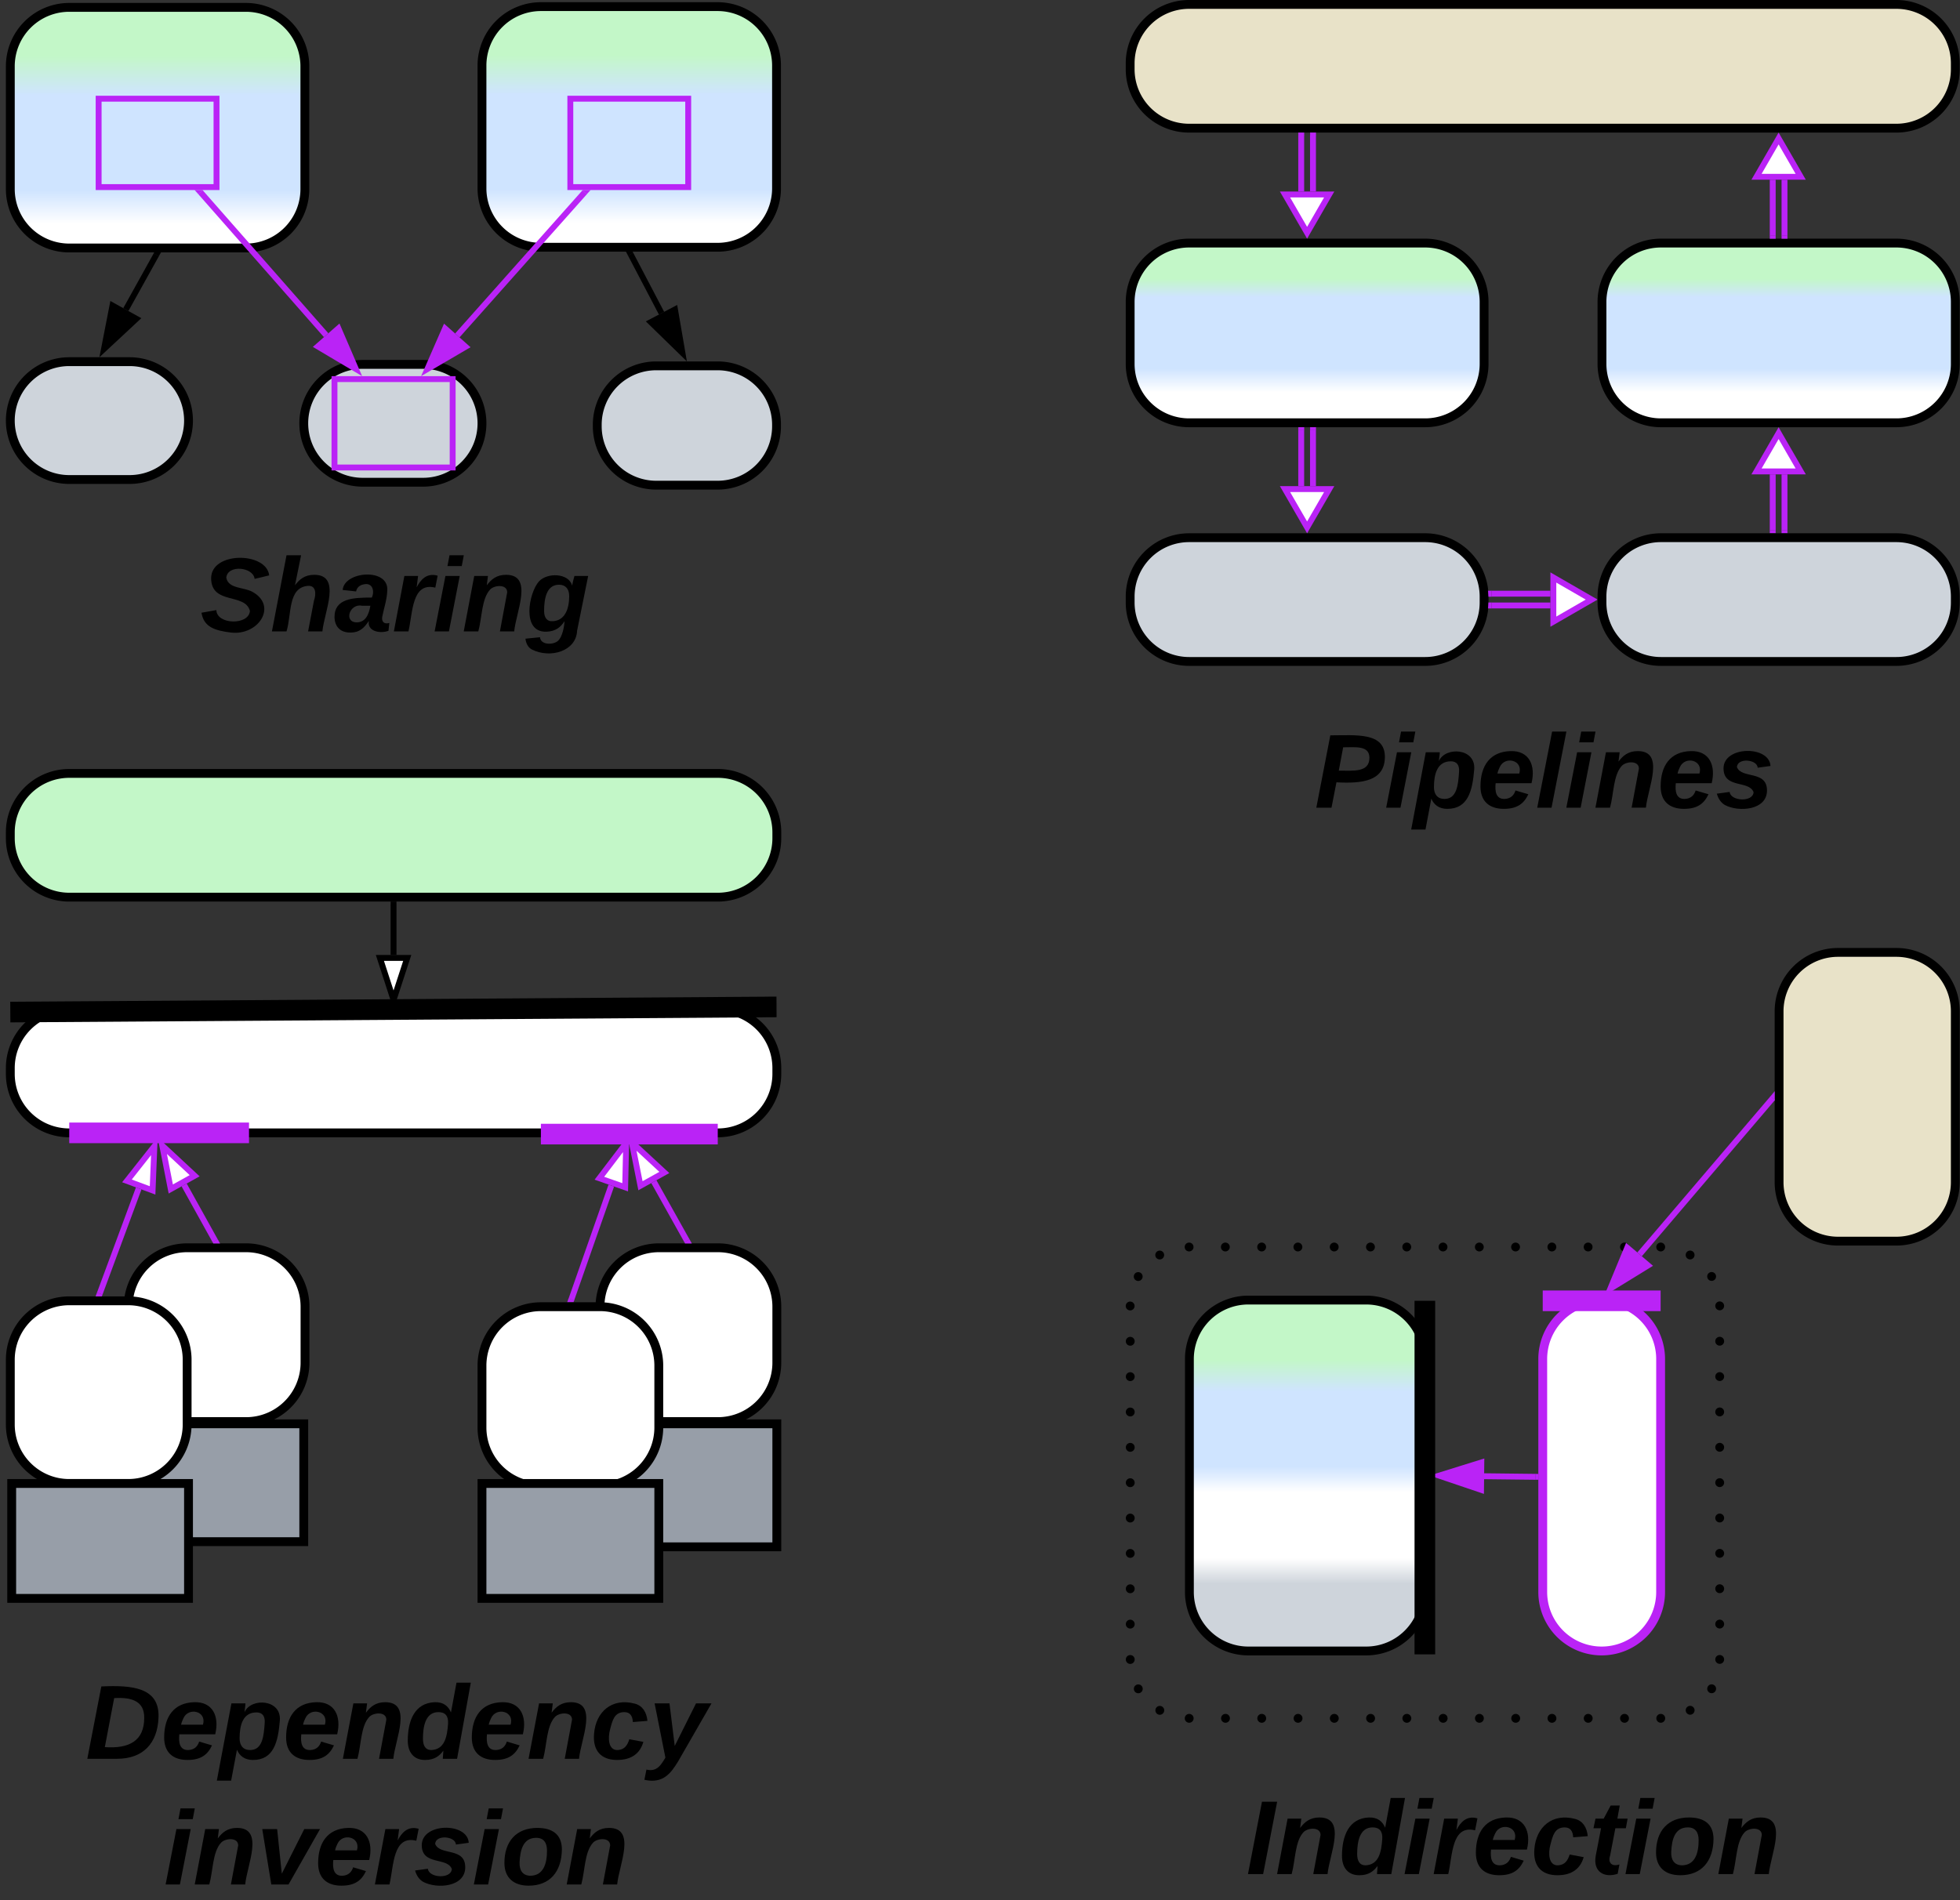 <svg xmlns="http://www.w3.org/2000/svg" xmlns:xlink="http://www.w3.org/1999/xlink" xmlns:lucid="lucid" width="665.09" height="645"><rect width="100%" height="100%" fill="#333333" stroke="none"/><g transform="translate(3.5 -217.5)" lucid:page-tab-id="0_0"><path d="M380 660.75a20 20 0 0 1 20-20h160.03a20 20 0 0 1 20 20v120a20 20 0 0 1-20 20H400a20 20 0 0 1-20-20z" fill-opacity="0"/><path d="M378.5 660.76a1.5 1.5 0 0 1 1.5-1.5 1.5 1.5 0 0 1 1.5 1.5 1.5 1.5 0 0 1-1.5 1.5 1.5 1.5 0 0 1-1.5-1.5v-.02m2.73-9.95v-.02a1.5 1.5 0 0 1 1.5-1.5 1.5 1.5 0 0 1 1.5 1.5 1.5 1.5 0 0 1-1.5 1.5 1.5 1.5 0 0 1-1.5-1.5v-.02m7.3-7.27v-.02a1.5 1.5 0 0 1 1.5-1.5 1.5 1.5 0 0 1 1.5 1.5 1.5 1.5 0 0 1-1.5 1.5 1.5 1.5 0 0 1-1.5-1.5v-.02m9.97-2.7a1.5 1.5 0 0 1 1.5-1.5 1.5 1.5 0 0 1 1.5 1.5 1.5 1.5 0 0 1-1.5 1.5 1.5 1.5 0 0 1-1.5-1.5v-.02m12.3.02a1.5 1.5 0 0 1 1.5-1.5 1.5 1.5 0 0 1 1.5 1.5 1.5 1.5 0 0 1-1.5 1.5 1.5 1.5 0 0 1-1.5-1.5v-.02m12.32.02a1.5 1.5 0 0 1 1.5-1.5 1.5 1.5 0 0 1 1.5 1.5 1.5 1.5 0 0 1-1.5 1.5 1.5 1.5 0 0 1-1.5-1.5v-.02m12.3.02a1.5 1.5 0 0 1 1.5-1.5 1.5 1.5 0 0 1 1.5 1.5 1.5 1.5 0 0 1-1.5 1.5 1.5 1.5 0 0 1-1.5-1.5v-.02m12.32.02a1.5 1.5 0 0 1 1.5-1.5 1.5 1.5 0 0 1 1.5 1.5 1.5 1.5 0 0 1-1.5 1.5 1.5 1.5 0 0 1-1.5-1.5v-.02m12.3.02a1.5 1.5 0 0 1 1.5-1.5 1.5 1.5 0 0 1 1.5 1.5 1.5 1.5 0 0 1-1.5 1.5 1.5 1.5 0 0 1-1.5-1.5v-.02m12.32.02a1.5 1.5 0 0 1 1.5-1.5 1.5 1.5 0 0 1 1.5 1.5 1.5 1.5 0 0 1-1.5 1.5 1.5 1.5 0 0 1-1.5-1.5v-.02m12.3.02a1.5 1.5 0 0 1 1.5-1.5 1.5 1.5 0 0 1 1.5 1.5 1.5 1.5 0 0 1-1.5 1.5 1.5 1.5 0 0 1-1.5-1.5v-.02m12.32.02a1.5 1.5 0 0 1 1.5-1.5 1.5 1.5 0 0 1 1.5 1.5 1.5 1.5 0 0 1-1.5 1.5 1.5 1.5 0 0 1-1.5-1.5v-.02m12.3.02a1.5 1.5 0 0 1 1.5-1.5 1.5 1.5 0 0 1 1.5 1.5 1.5 1.5 0 0 1-1.5 1.5 1.5 1.5 0 0 1-1.5-1.5v-.02m12.32.02a1.5 1.5 0 0 1 1.5-1.5 1.5 1.5 0 0 1 1.5 1.5 1.5 1.5 0 0 1-1.5 1.5 1.5 1.5 0 0 1-1.5-1.5v-.02m12.3.02a1.5 1.5 0 0 1 1.5-1.5 1.5 1.5 0 0 1 1.5 1.5 1.5 1.5 0 0 1-1.5 1.5 1.5 1.5 0 0 1-1.5-1.5v-.02m12.33.02a1.5 1.5 0 0 1 1.5-1.5 1.5 1.5 0 0 1 1.5 1.5 1.5 1.5 0 0 1-1.5 1.5 1.5 1.5 0 0 1-1.5-1.5v-.02m12.3.02a1.5 1.5 0 0 1 1.5-1.5 1.5 1.5 0 0 1 1.5 1.5 1.5 1.5 0 0 1-1.5 1.5 1.5 1.5 0 0 1-1.5-1.5v-.02m9.98 2.75v-.02a1.5 1.5 0 0 1 1.5-1.5 1.5 1.5 0 0 1 1.5 1.5 1.5 1.5 0 0 1-1.5 1.5 1.5 1.5 0 0 1-1.5-1.5v-.02m7.3 7.33v-.02a1.5 1.5 0 0 1 1.5-1.5 1.5 1.5 0 0 1 1.5 1.5 1.5 1.5 0 0 1-1.5 1.5 1.5 1.5 0 0 1-1.5-1.5v-.02m2.74 10a1.5 1.5 0 0 1 1.5-1.5 1.5 1.5 0 0 1 1.5 1.5 1.5 1.5 0 0 1-1.5 1.5 1.5 1.5 0 0 1-1.5-1.5v-.02m0 12.02a1.5 1.5 0 0 1 1.5-1.5 1.5 1.5 0 0 1 1.5 1.5 1.5 1.5 0 0 1-1.5 1.5 1.5 1.5 0 0 1-1.5-1.5v-.02m0 12.02a1.5 1.5 0 0 1 1.5-1.5 1.5 1.5 0 0 1 1.5 1.5 1.5 1.5 0 0 1-1.5 1.5 1.5 1.5 0 0 1-1.5-1.5v-.02m0 12.02a1.5 1.5 0 0 1 1.5-1.5 1.5 1.5 0 0 1 1.5 1.5 1.5 1.5 0 0 1-1.5 1.5 1.5 1.5 0 0 1-1.5-1.5v-.02m0 12.02a1.5 1.5 0 0 1 1.5-1.5 1.5 1.5 0 0 1 1.5 1.5 1.5 1.5 0 0 1-1.5 1.5 1.5 1.5 0 0 1-1.5-1.5v-.02m0 12.02a1.5 1.5 0 0 1 1.5-1.5 1.5 1.5 0 0 1 1.5 1.5 1.5 1.5 0 0 1-1.5 1.5 1.5 1.5 0 0 1-1.5-1.5v-.02m0 12.02a1.5 1.5 0 0 1 1.5-1.5 1.5 1.5 0 0 1 1.5 1.5 1.5 1.5 0 0 1-1.5 1.5 1.5 1.5 0 0 1-1.5-1.5v-.02m0 12.02a1.5 1.5 0 0 1 1.5-1.5 1.5 1.5 0 0 1 1.5 1.5 1.5 1.5 0 0 1-1.5 1.5 1.5 1.5 0 0 1-1.5-1.5v-.02m0 12.02a1.5 1.5 0 0 1 1.5-1.5 1.5 1.5 0 0 1 1.5 1.5 1.5 1.5 0 0 1-1.5 1.5 1.5 1.5 0 0 1-1.5-1.5v-.02m0 12.02a1.5 1.5 0 0 1 1.5-1.5 1.5 1.5 0 0 1 1.5 1.5 1.5 1.5 0 0 1-1.5 1.5 1.5 1.5 0 0 1-1.5-1.5v-.02m0 12.02a1.5 1.5 0 0 1 1.5-1.5 1.5 1.5 0 0 1 1.5 1.5 1.5 1.5 0 0 1-1.5 1.5 1.5 1.5 0 0 1-1.5-1.5v-.02m-2.73 10v-.02a1.5 1.5 0 0 1 1.5-1.5 1.5 1.5 0 0 1 1.5 1.5 1.5 1.5 0 0 1-1.5 1.5 1.5 1.5 0 0 1-1.5-1.5m-7.3 7.32v-.02a1.5 1.5 0 0 1 1.5-1.5 1.5 1.5 0 0 1 1.5 1.5 1.5 1.5 0 0 1-1.5 1.5 1.5 1.5 0 0 1-1.5-1.5m-9.97 2.75v-.02a1.5 1.5 0 0 1 1.5-1.5 1.5 1.5 0 0 1 1.5 1.5 1.5 1.5 0 0 1-1.5 1.5 1.5 1.5 0 0 1-1.5-1.5m-12.3 0a1.5 1.5 0 0 1 1.5-1.5 1.5 1.5 0 0 1 1.5 1.5 1.5 1.5 0 0 1-1.5 1.5 1.5 1.5 0 0 1-1.5-1.5m-12.32 0a1.5 1.5 0 0 1 1.5-1.5 1.5 1.5 0 0 1 1.5 1.5 1.5 1.5 0 0 1-1.5 1.5 1.5 1.5 0 0 1-1.5-1.5m-12.3 0a1.5 1.5 0 0 1 1.5-1.5 1.5 1.5 0 0 1 1.5 1.5 1.5 1.5 0 0 1-1.5 1.5 1.5 1.5 0 0 1-1.5-1.5m-12.3 0a1.5 1.5 0 0 1 1.5-1.5 1.5 1.5 0 0 1 1.5 1.5 1.5 1.5 0 0 1-1.5 1.5 1.5 1.5 0 0 1-1.5-1.5m-12.32 0a1.5 1.5 0 0 1 1.5-1.5 1.5 1.5 0 0 1 1.5 1.5 1.5 1.5 0 0 1-1.5 1.5 1.5 1.5 0 0 1-1.5-1.5m-12.3 0a1.5 1.5 0 0 1 1.5-1.5 1.5 1.5 0 0 1 1.5 1.5 1.5 1.5 0 0 1-1.5 1.5 1.5 1.5 0 0 1-1.5-1.5m-12.32 0a1.5 1.5 0 0 1 1.5-1.5 1.5 1.5 0 0 1 1.5 1.5 1.5 1.5 0 0 1-1.5 1.5 1.5 1.5 0 0 1-1.5-1.5m-12.3 0a1.5 1.5 0 0 1 1.5-1.5 1.5 1.5 0 0 1 1.5 1.5 1.5 1.5 0 0 1-1.5 1.5 1.5 1.5 0 0 1-1.5-1.5m-12.32 0a1.5 1.5 0 0 1 1.5-1.5 1.5 1.5 0 0 1 1.5 1.5 1.5 1.5 0 0 1-1.5 1.5 1.5 1.5 0 0 1-1.5-1.5m-12.3 0a1.5 1.5 0 0 1 1.5-1.5 1.5 1.5 0 0 1 1.5 1.5 1.5 1.5 0 0 1-1.5 1.5 1.5 1.5 0 0 1-1.5-1.5m-12.32 0a1.5 1.5 0 0 1 1.5-1.5 1.5 1.5 0 0 1 1.5 1.5 1.5 1.5 0 0 1-1.5 1.5 1.5 1.5 0 0 1-1.5-1.5m-12.3 0a1.5 1.5 0 0 1 1.5-1.5 1.5 1.5 0 0 1 1.5 1.5 1.5 1.5 0 0 1-1.5 1.5 1.5 1.5 0 0 1-1.5-1.5m-12.32 0a1.5 1.5 0 0 1 1.5-1.5 1.5 1.5 0 0 1 1.5 1.5 1.5 1.5 0 0 1-1.5 1.5 1.5 1.5 0 0 1-1.5-1.5m-9.97-2.7V798a1.5 1.5 0 0 1 1.5-1.5 1.5 1.5 0 0 1 1.5 1.5 1.5 1.5 0 0 1-1.5 1.5 1.5 1.5 0 0 1-1.5-1.5m-7.3-7.28v-.02a1.5 1.5 0 0 1 1.5-1.5 1.5 1.5 0 0 1 1.5 1.5 1.5 1.5 0 0 1-1.5 1.5 1.5 1.5 0 0 1-1.5-1.5m-2.73-9.96a1.5 1.5 0 0 1 1.5-1.5 1.5 1.5 0 0 1 1.5 1.5 1.5 1.5 0 0 1-1.5 1.5 1.5 1.5 0 0 1-1.5-1.5v-.02m0-11.98a1.5 1.5 0 0 1 1.5-1.5 1.5 1.5 0 0 1 1.5 1.5 1.5 1.5 0 0 1-1.5 1.5 1.5 1.5 0 0 1-1.5-1.5v-.02m0-11.98a1.5 1.5 0 0 1 1.5-1.5 1.5 1.5 0 0 1 1.5 1.5 1.5 1.5 0 0 1-1.5 1.5 1.5 1.5 0 0 1-1.5-1.5v-.02m0-11.98a1.5 1.5 0 0 1 1.5-1.5 1.5 1.5 0 0 1 1.5 1.5 1.5 1.5 0 0 1-1.5 1.5 1.5 1.5 0 0 1-1.5-1.5v-.02m0-11.98a1.5 1.5 0 0 1 1.5-1.5 1.5 1.5 0 0 1 1.5 1.5 1.5 1.5 0 0 1-1.5 1.5 1.5 1.5 0 0 1-1.5-1.5v-.02m0-11.98a1.5 1.5 0 0 1 1.5-1.5 1.5 1.5 0 0 1 1.5 1.5 1.5 1.5 0 0 1-1.5 1.5 1.5 1.5 0 0 1-1.5-1.5v-.02m0-11.98a1.5 1.5 0 0 1 1.5-1.5 1.5 1.5 0 0 1 1.5 1.5 1.5 1.5 0 0 1-1.5 1.5 1.5 1.5 0 0 1-1.5-1.5v-.02m0-11.98a1.5 1.5 0 0 1 1.5-1.5 1.5 1.5 0 0 1 1.5 1.5 1.5 1.5 0 0 1-1.5 1.5 1.5 1.5 0 0 1-1.5-1.5v-.02m0-11.98a1.5 1.5 0 0 1 1.5-1.5 1.5 1.5 0 0 1 1.5 1.5 1.5 1.5 0 0 1-1.5 1.5 1.5 1.5 0 0 1-1.5-1.5v-.02m0-11.98a1.5 1.5 0 0 1 1.5-1.5 1.5 1.5 0 0 1 1.5 1.5 1.5 1.5 0 0 1-1.5 1.5 1.5 1.5 0 0 1-1.5-1.5v-.02"/><path d="M99.58 361.17a20 20 0 0 1 20-20h20.47a20 20 0 0 1 20 20 20 20 0 0 1-20 20h-20.47a20 20 0 0 1-20-20z" stroke="#000" stroke-width="3" fill="#ced4db"/><path d="M0 240a20 20 0 0 1 20-20h59.95a20 20 0 0 1 20 20v41.67a20 20 0 0 1-20 20H20a20 20 0 0 1-20-20z" stroke="#000" stroke-width="3" fill="url(#a)"/><path d="M160.05 239.75a20 20 0 0 1 20-20H240a20 20 0 0 1 20 20v41.67a20 20 0 0 1-20 20h-59.95a20 20 0 0 1-20-20z" stroke="#000" stroke-width="3" fill="url(#b)"/><path d="M0 360.25a20 20 0 0 1 20-20h20.47a20 20 0 0 1 20 20 20 20 0 0 1-20 20H20a20 20 0 0 1-20-20zM199.17 361.67a20 20 0 0 1 20-20H240a20 20 0 0 1 20 20v.5a20 20 0 0 1-20 20h-20.83a20 20 0 0 1-20-20z" stroke="#000" stroke-width="3" fill="#ced4db"/><path d="M110 346.17h40.1v30H110z" stroke="#ba23f6" stroke-width="2" fill="#ced4db"/><path d="M29.97 251h40v30h-40zM190.03 251h40v30h-40z" stroke="#ba23f6" stroke-width="2" fill="#cfe4ff"/><path d="M49.5 304.04l-10.3 18.53" stroke="#000" stroke-width="2" fill="none"/><path d="M50.33 304.54l-1.7-.95.23-.43h2.23z" stroke="#000" stroke-width=".05"/><path d="M31.8 335.92l2.87-14.72 8.1 4.5z" stroke="#000" stroke-width="2"/><path d="M210.5 303.8l10.48 20" stroke="#000" stroke-width="2" fill="none"/><path d="M211.37 303.37l-1.73.9-.7-1.35h2.2z" stroke="#000" stroke-width=".05"/><path d="M228.08 337.3l-10.74-10.47 8.2-4.3z" stroke="#000" stroke-width="2"/><path d="M64.55 282.75l42.62 48.52" stroke="#ba23f6" stroke-width="2" fill="none"/><path d="M65.3 282.13l-1.47 1.28-1.24-1.4h2.6z" stroke="#ba23f6" stroke-width=".05" fill="#ba23f6"/><path d="M117.25 342.74l-12.9-7.66 6.97-6.12z" stroke="#ba23f6" stroke-width="2" fill="#ba23f6"/><path d="M194.9 282.75l-43.22 48.6" stroke="#ba23f6" stroke-width="2" fill="none"/><path d="M195.6 283.4l-1.46-1.28.1-.12h2.62z" stroke="#ba23f6" stroke-width=".05" fill="#ba23f6"/><path d="M141.54 342.75l6-13.74 6.94 6.17z" stroke="#ba23f6" stroke-width="2" fill="#ba23f6"/><path d="M598.04 397.5v-19M602.04 397.5v-19" stroke="#ba23f6" stroke-width="2" fill="none"/><path d="M599.02 398.5h-1.95v-1.03h1.95zM603.02 398.5h-1.95v-1.03h1.95z" stroke="#ba23f6" stroke-width=".05" fill="#ba23f6"/><path d="M600.04 364.5l7.5 13h-15z" stroke="#ba23f6" stroke-width="2" fill="#fff"/><path d="M380 420a20 20 0 0 1 20-20h80.1a20 20 0 0 1 20 20v2a20 20 0 0 1-20 20H400a20 20 0 0 1-20-20z" stroke="#000" stroke-width="3" fill="#ced4db"/><path d="M502.6 419h20M502.6 423h20" stroke="#ba23f6" stroke-width="2" fill="none"/><path d="M502.6 419.98h-1v-.04l-.16-1.92h1.17zM502.6 423.98h-1.16l.15-1.92v-.04h1z" stroke="#ba23f6" stroke-width=".05" fill="#ba23f6"/><path d="M536.6 421l-13 7.5v-15z" stroke="#ba23f6" stroke-width="2" fill="#fff"/><path d="M380 320a20 20 0 0 1 20-20h80.1a20 20 0 0 1 20 20v21a20 20 0 0 1-20 20H400a20 20 0 0 1-20-20z" stroke="#000" stroke-width="3" fill="url(#c)"/><path d="M380 239a20 20 0 0 1 20-20h240a20 20 0 0 1 20 20v2a20 20 0 0 1-20 20H400a20 20 0 0 1-20-20z" stroke="#000" stroke-width="3" fill="#e8e2c8"/><path d="M438.04 382.5v-19M442.04 382.5v-19" stroke="#ba23f6" stroke-width="2" fill="none"/><path d="M440.04 396.5l-7.5-13h15z" stroke="#ba23f6" stroke-width="2" fill="#fff"/><path d="M439.02 363.53h-1.95v-1.03h1.95zM443.02 363.53h-1.95v-1.03h1.95z" stroke="#ba23f6" stroke-width=".05" fill="#ba23f6"/><path d="M438.04 282.5v-19M442.04 282.5v-19" stroke="#ba23f6" stroke-width="2" fill="none"/><path d="M440.04 296.5l-7.5-13h15z" stroke="#ba23f6" stroke-width="2" fill="#fff"/><path d="M439.02 263.53h-1.95v-1.03h1.95zM443.02 263.53h-1.95v-1.03h1.95z" stroke="#ba23f6" stroke-width=".05" fill="#ba23f6"/><path d="M540.1 320a20 20 0 0 1 20-20H640a20 20 0 0 1 20 20v21a20 20 0 0 1-20 20h-79.9a20 20 0 0 1-20-20z" stroke="#000" stroke-width="3" fill="url(#d)"/><path d="M598.04 297.5v-19M602.04 297.5v-19" stroke="#ba23f6" stroke-width="2" fill="none"/><path d="M599.02 298.5h-1.95v-1.03h1.95zM603.02 298.5h-1.95v-1.03h1.95z" stroke="#ba23f6" stroke-width=".05" fill="#ba23f6"/><path d="M600.04 264.5l7.5 13h-15z" stroke="#ba23f6" stroke-width="2" fill="#fff"/><path d="M540.1 420a20 20 0 0 1 20-20H640a20 20 0 0 1 20 20v2a20 20 0 0 1-20 20h-79.9a20 20 0 0 1-20-20z" stroke="#000" stroke-width="3" fill="#ced4db"/><path d="M400.1 678.75a20 20 0 0 1 20-20h40a20 20 0 0 1 20 20v79.1a20 20 0 0 1-20 20h-40a20 20 0 0 1-20-20z" stroke="#000" stroke-width="3" fill="url(#e)"/><path d="M600.2 560.75a20 20 0 0 1 20-20H640a20 20 0 0 1 20 20v58a20 20 0 0 1-20 20h-19.8a20 20 0 0 1-20-20z" stroke="#000" stroke-width="3" fill="#e8e2c8"/><path d="M517.5 718.74l-17.4-.2" stroke="#ba23f6" stroke-width="2" fill="none"/><path d="M518.5 717.77v1.96l-1.04-.02.03-1.94z" stroke="#ba23f6" stroke-width=".05" fill="#ba23f6"/><path d="M484.84 718.34l14.32-4.46-.1 9.27z" stroke="#ba23f6" stroke-width="2" fill="#ba23f6"/><path d="M520 678.75a20 20 0 0 1 20-20 20 20 0 0 1 20 20v79.1a20 20 0 0 1-20 20 20 20 0 0 1-20-20z" stroke="#ba23f6" stroke-width="3" fill="#fff"/><path d="M556.5 659h-33M556.4 659h3.6M523.6 659H520" stroke="#ba23f6" stroke-width="7" fill="none"/><path d="M598.06 590.2l-45.2 53.03" stroke="#ba23f6" stroke-width="2" fill="none"/><path d="M598.7 590.8l-1.4-1.2 1.4-1.66z" stroke="#ba23f6" stroke-width=".05" fill="#ba23f6"/><path d="M542.95 654.85l5.73-13.86 7.05 6z" stroke="#ba23f6" stroke-width="2" fill="#ba23f6"/><path d="M480 775.5v-113M480 775.4v3.6M480 662.6V659" stroke="#000" stroke-width="7" fill="none"/><path d="M40 661a20 20 0 0 1 20-20h20a20 20 0 0 1 20 20v19a20 20 0 0 1-20 20H60a20 20 0 0 1-20-20zM0 580a20 20 0 0 1 20-20h220.1a20 20 0 0 1 20 20v2a20 20 0 0 1-20 20H20a20 20 0 0 1-20-20z" stroke="#000" stroke-width="3" fill="#fff"/><path d="M0 500a20 20 0 0 1 20-20h220.1a20 20 0 0 1 20 20v2a20 20 0 0 1-20 20H20a20 20 0 0 1-20-20z" stroke="#000" stroke-width="3" fill="#c3f7c8"/><path d="M130.04 541.62V524.5" stroke="#000" stroke-width="2" fill="none"/><path d="M130.04 556.9l-4.63-14.28h9.28z" stroke="#000" stroke-width="2" fill="#fff"/><path d="M131.02 524.53h-1.95v-1.03h1.95z" stroke="#000" stroke-width=".05"/><path d="M39.58 700.75h60v40h-60z" stroke="#000" stroke-width="3" fill="#979ea8"/><path d="M0 679a20 20 0 0 1 20-20h20a20 20 0 0 1 20 20v22a20 20 0 0 1-20 20H20a20 20 0 0 1-20-20z" stroke="#000" stroke-width="3" fill="#fff"/><path d="M203.94 619.88l-13.56 38.68" stroke="#ba23f6" stroke-width="2" fill="none"/><path d="M208.98 605.47l-.34 15-8.75-3.07z" stroke="#ba23f6" stroke-width="2" fill="#fff"/><path d="M191.3 658.85l-.2.65H189l.45-1.3z" stroke="#ba23f6" stroke-width=".05" fill="#ba23f6"/><path d="M3.5 560.98l253-1.7M3.6 560.98L0 561M256.4 559.27l3.6-.02" stroke="#000" stroke-width="7" fill="none"/><path d="M43.57 620.85l-13.22 35.7" stroke="#ba23f6" stroke-width="2" fill="none"/><path d="M48.88 606.53l-.6 15-8.7-3.23z" stroke="#ba23f6" stroke-width="2" fill="#fff"/><path d="M31.27 656.88l-.23.62h-2.08l.48-1.3z" stroke="#ba23f6" stroke-width=".05" fill="#ba23f6"/><path d="M183.55 602.42h53M183.64 602.42h-3.6M236.46 602.42h3.6" stroke="#ba23f6" stroke-width="7" fill="none"/><path d="M.47 721h60v39h-60z" stroke="#000" stroke-width="3" fill="#979ea8"/><path d="M58.98 619.67l10.53 18.96" stroke="#ba23f6" stroke-width="2" fill="none"/><path d="M51.57 606.33l10.98 10.22-8.1 4.5z" stroke="#ba23f6" stroke-width="2" fill="#fff"/><path d="M71.11 639.5h-2.2l-.25-.42 1.7-.95z" stroke="#ba23f6" stroke-width=".05" fill="#ba23f6"/><path d="M200.1 661a20 20 0 0 1 20-20h20a20 20 0 0 1 20 20v19a20 20 0 0 1-20 20h-20a20 20 0 0 1-20-20z" stroke="#000" stroke-width="3" fill="#fff"/><path d="M218.37 618.56l11.23 20.07" stroke="#ba23f6" stroke-width="2" fill="none"/><path d="M210.9 605.24l11.03 10.2-8.1 4.5z" stroke="#ba23f6" stroke-width="2" fill="#fff"/><path d="M231.2 639.5h-2.23l-.23-.42 1.7-.95z" stroke="#ba23f6" stroke-width=".05" fill="#ba23f6"/><path d="M200.1 700.75h60v41.75h-60z" stroke="#000" stroke-width="3" fill="#979ea8"/><path d="M160.05 681a20 20 0 0 1 20-20h20a20 20 0 0 1 20 20v21a20 20 0 0 1-20 20h-20a20 20 0 0 1-20-20z" stroke="#000" stroke-width="3" fill="#fff"/><path d="M160.05 721h60v39h-60z" stroke="#000" stroke-width="3" fill="#979ea8"/><path d="M0 388.17a6 6 0 0 1 6-6h248.1a6 6 0 0 1 6 6v71.07a6 6 0 0 1-6 6H6a6 6 0 0 1-6-6z" stroke="#000" stroke-opacity="0" stroke-width="3" fill="#fff" fill-opacity="0"/><use xlink:href="#f" transform="matrix(1,0,0,1,5,387.167) translate(59.475 44.632)"/><path d="M.47 787a6 6 0 0 1 6-6h248.1a6 6 0 0 1 6 6v68a6 6 0 0 1-6 6H6.46a6 6 0 0 1-6-6z" stroke="#000" stroke-opacity="0" stroke-width="3" fill="#fff" fill-opacity="0"/><use xlink:href="#g" transform="matrix(1,0,0,1,5.469,786) translate(20.068 28.444)"/><use xlink:href="#h" transform="matrix(1,0,0,1,5.469,786) translate(46.636 71.111)"/><path d="M380 826.13a6 6 0 0 1 6-6h248a6 6 0 0 1 6 6v27.75a6 6 0 0 1-6 6H386a6 6 0 0 1-6-6z" stroke="#000" stroke-opacity="0" stroke-width="3" fill="#fff" fill-opacity="0"/><use xlink:href="#i" transform="matrix(1,0,0,1,385,825.125) translate(34.383 28.444)"/><path d="M380 448a6 6 0 0 1 6-6h268.1a6 6 0 0 1 6 6v71.08a6 6 0 0 1-6 6H386a6 6 0 0 1-6-6z" stroke="#000" stroke-opacity="0" stroke-width="3" fill="#fff" fill-opacity="0"/><use xlink:href="#j" transform="matrix(1,0,0,1,385,447) translate(57.574 44.632)"/><path d="M23.5 602h54M23.6 602H20M77.4 602H81" stroke="#ba23f6" stroke-width="7" fill="none"/><defs><linearGradient gradientUnits="userSpaceOnUse" id="a" y1="301.67" x2="0" y2="220"><stop offset="10.14%" stop-color="#fff"/><stop offset="23.91%" stop-color="#cfe4ff"/><stop offset="63.41%" stop-color="#cfe4ff"/><stop offset="79.71%" stop-color="#c3f7c8"/></linearGradient><linearGradient gradientUnits="userSpaceOnUse" id="b" x1="160.05" y1="301.42" x2="160.05" y2="219.75"><stop offset="10.14%" stop-color="#fff"/><stop offset="23.91%" stop-color="#cfe4ff"/><stop offset="63.41%" stop-color="#cfe4ff"/><stop offset="79.71%" stop-color="#c3f7c8"/></linearGradient><linearGradient gradientUnits="userSpaceOnUse" id="c" x1="380" y1="361" x2="380" y2="300"><stop offset="17.03%" stop-color="#fff"/><stop offset="30.07%" stop-color="#cfe4ff"/><stop offset="69.93%" stop-color="#cfe4ff"/><stop offset="80.07%" stop-color="#c3f7c8"/></linearGradient><linearGradient gradientUnits="userSpaceOnUse" id="d" x1="540.09" y1="361" x2="540.09" y2="300"><stop offset="17.03%" stop-color="#fff"/><stop offset="30.07%" stop-color="#cfe4ff"/><stop offset="69.93%" stop-color="#cfe4ff"/><stop offset="80.07%" stop-color="#c3f7c8"/></linearGradient><linearGradient gradientUnits="userSpaceOnUse" id="e" x1="400.09" y1="777.86" x2="400.09" y2="658.75"><stop offset="19.2%" stop-color="#ced4db"/><stop offset="26.45%" stop-color="#fff"/><stop offset="45.29%" stop-color="#fff"/><stop offset="52.54%" stop-color="#cfe4ff"/><stop offset="73.91%" stop-color="#cfe4ff"/><stop offset="82.97%" stop-color="#c3f7c8"/></linearGradient><path d="M178-136c88 48 22 151-73 140C49-3 12-15 4-64l51-9c1 50 111 53 115 3-16-63-132-20-133-112 0-93 190-91 199-10l-50 12c-4-41-93-50-97-4 7 38 59 32 89 48" id="k"/><path d="M150-105c8-23 8-54-22-51-68 7-54 98-72 156H6l50-261h50L85-158c15-20 33-36 66-36 95 0 34 128 28 194h-49" id="l"/><path d="M166-52c-4 17 5 29 24 23l-3 27c-30 11-74 1-67-34C105-15 91 4 56 4 23 4 3-15 2-49c0-64 63-67 128-67 10-22 3-53-29-45-13 3-22 10-25 24l-46-5c5-64 156-77 153 0-1 33-11 60-17 90zM97-88c-44-9-64 57-19 57 31 0 42-28 47-57H97" id="m"/><path d="M84-151c13-25 34-51 72-40l-8 41C67-170 71-64 56 0H6l36-190h47" id="n"/><path d="M50-224l7-37h49l-7 37H50zM6 0l37-190h49L55 0H6" id="o"/><path d="M151-194c95 0 34 128 28 194h-49l25-134c0-29-45-25-59-9C67-111 69-48 56 0H6l36-190h47l-4 32c15-20 33-36 66-36" id="p"/><path d="M45-171c29-32 103-29 114 14 2-11 5-23 8-33h47L176-2c-3 70-92 96-155 64C9 56 1 42-1 25l50-5c2 28 48 27 63 11 13-13 20-45 21-66-13 20-30 35-62 36-87 3-60-134-26-172zM94-35c41-3 55-43 55-86 0-24-12-39-35-39-43 0-51 48-51 90 0 22 9 37 31 35" id="q"/><g id="f"><use transform="matrix(0.099,0,0,0.099,0,0)" xlink:href="#k"/><use transform="matrix(0.099,0,0,0.099,23.704,0)" xlink:href="#l"/><use transform="matrix(0.099,0,0,0.099,45.333,0)" xlink:href="#m"/><use transform="matrix(0.099,0,0,0.099,65.086,0)" xlink:href="#n"/><use transform="matrix(0.099,0,0,0.099,78.914,0)" xlink:href="#o"/><use transform="matrix(0.099,0,0,0.099,88.79,0)" xlink:href="#p"/><use transform="matrix(0.099,0,0,0.099,110.42,0)" xlink:href="#q"/></g><path d="M250-142C247-53 197 0 108 0H6l48-248c105-5 200 3 196 106zm-49 2c1-57-42-72-103-68L66-40c84 6 135-22 135-100" id="r"/><path d="M114-194c63-2 87 48 72 110H63c-3 28 1 55 31 54 21-1 32-13 37-29l44 13C160-14 137 4 91 4 41 4 11-22 11-73c0-71 33-119 103-121zm30 77c14-47-50-61-67-22-3 6-6 13-8 22h75" id="s"/><path d="M156-122c2-23-7-37-28-37-47 0-58 44-58 89 0 24 12 40 36 40 43 0 47-49 50-92zM-8 75l50-265h48c0 10-3 24-3 30 22-50 127-45 121 29-6 73-21 135-92 135-29 0-46-14-55-35L41 75H-8" id="t"/><path d="M132-28C118-9 101 4 69 4 30 4 10-23 10-62c0-70 24-129 92-132 31-1 47 14 56 35l19-102h49L179 0h-49zM62-69c0 22 7 39 29 39 45-2 54-45 57-90 2-27-10-40-33-40-44 0-53 48-53 91" id="u"/><path d="M67-101c-8 29-7 73 27 71 23-2 32-16 39-37l48 9C170-19 141 4 91 4 36 4 7-28 12-86c6-75 61-124 140-103 26 7 40 29 43 59l-50 4c-1-20-9-34-29-34-35 0-41 29-49 59" id="v"/><path d="M100 10C77 47 50 87-15 72l7-35c37 9 51-18 65-41L20-190h51L89-44l73-146h53" id="w"/><g id="g"><use transform="matrix(0.099,0,0,0.099,0,0)" xlink:href="#r"/><use transform="matrix(0.099,0,0,0.099,25.58,0)" xlink:href="#s"/><use transform="matrix(0.099,0,0,0.099,45.333,0)" xlink:href="#t"/><use transform="matrix(0.099,0,0,0.099,66.963,0)" xlink:href="#s"/><use transform="matrix(0.099,0,0,0.099,86.716,0)" xlink:href="#p"/><use transform="matrix(0.099,0,0,0.099,108.346,0)" xlink:href="#u"/><use transform="matrix(0.099,0,0,0.099,129.975,0)" xlink:href="#s"/><use transform="matrix(0.099,0,0,0.099,149.728,0)" xlink:href="#p"/><use transform="matrix(0.099,0,0,0.099,171.358,0)" xlink:href="#v"/><use transform="matrix(0.099,0,0,0.099,191.111,0)" xlink:href="#w"/></g><path d="M109 0H50L19-190h51L86-37l77-153h54" id="x"/><path d="M144-137c-1-29-70-35-71-2 16 41 103 10 103 80C176 9 79 16 32-9 18-17 9-31 4-48l44-6c3 32 80 36 82 1-15-42-103-11-103-82 0-77 157-79 161-8" id="y"/><path d="M124-194c51 0 84 22 84 74C207-44 167 4 94 4 43 4 11-23 11-74c0-74 41-120 113-120zM99-30c46 0 58-42 58-86 0-27-11-44-37-44-44 0-55 40-57 84-1 27 10 45 36 46" id="z"/><g id="h"><use transform="matrix(0.099,0,0,0.099,0,0)" xlink:href="#o"/><use transform="matrix(0.099,0,0,0.099,9.877,0)" xlink:href="#p"/><use transform="matrix(0.099,0,0,0.099,31.506,0)" xlink:href="#x"/><use transform="matrix(0.099,0,0,0.099,51.259,0)" xlink:href="#s"/><use transform="matrix(0.099,0,0,0.099,71.012,0)" xlink:href="#n"/><use transform="matrix(0.099,0,0,0.099,84.84,0)" xlink:href="#y"/><use transform="matrix(0.099,0,0,0.099,104.593,0)" xlink:href="#o"/><use transform="matrix(0.099,0,0,0.099,114.469,0)" xlink:href="#z"/><use transform="matrix(0.099,0,0,0.099,136.099,0)" xlink:href="#p"/></g><path d="M6 0l48-248h52L58 0H6" id="A"/><path d="M72-63c-8 23 5 39 32 30L98-1C54 14 12-6 23-64l18-93H15l7-33h28l24-45h31l-8 45h35l-6 33H90" id="B"/><g id="i"><use transform="matrix(0.099,0,0,0.099,0,0)" xlink:href="#A"/><use transform="matrix(0.099,0,0,0.099,9.877,0)" xlink:href="#p"/><use transform="matrix(0.099,0,0,0.099,31.506,0)" xlink:href="#u"/><use transform="matrix(0.099,0,0,0.099,53.136,0)" xlink:href="#o"/><use transform="matrix(0.099,0,0,0.099,63.012,0)" xlink:href="#n"/><use transform="matrix(0.099,0,0,0.099,76.84,0)" xlink:href="#s"/><use transform="matrix(0.099,0,0,0.099,96.593,0)" xlink:href="#v"/><use transform="matrix(0.099,0,0,0.099,116.346,0)" xlink:href="#B"/><use transform="matrix(0.099,0,0,0.099,128.099,0)" xlink:href="#o"/><use transform="matrix(0.099,0,0,0.099,137.975,0)" xlink:href="#z"/><use transform="matrix(0.099,0,0,0.099,159.605,0)" xlink:href="#p"/></g><path d="M241-173c-1 82-78 91-166 86L58 0H6l48-248c87 0 188-12 187 75zm-53 2c0-43-48-36-90-36l-15 80c50 0 105 7 105-44" id="C"/><path d="M6 0l51-261h49L55 0H6" id="D"/><g id="j"><use transform="matrix(0.099,0,0,0.099,0,0)" xlink:href="#C"/><use transform="matrix(0.099,0,0,0.099,23.704,0)" xlink:href="#o"/><use transform="matrix(0.099,0,0,0.099,33.58,0)" xlink:href="#t"/><use transform="matrix(0.099,0,0,0.099,55.21,0)" xlink:href="#s"/><use transform="matrix(0.099,0,0,0.099,74.963,0)" xlink:href="#D"/><use transform="matrix(0.099,0,0,0.099,84.84,0)" xlink:href="#o"/><use transform="matrix(0.099,0,0,0.099,94.716,0)" xlink:href="#p"/><use transform="matrix(0.099,0,0,0.099,116.346,0)" xlink:href="#s"/><use transform="matrix(0.099,0,0,0.099,136.099,0)" xlink:href="#y"/></g></defs></g></svg>